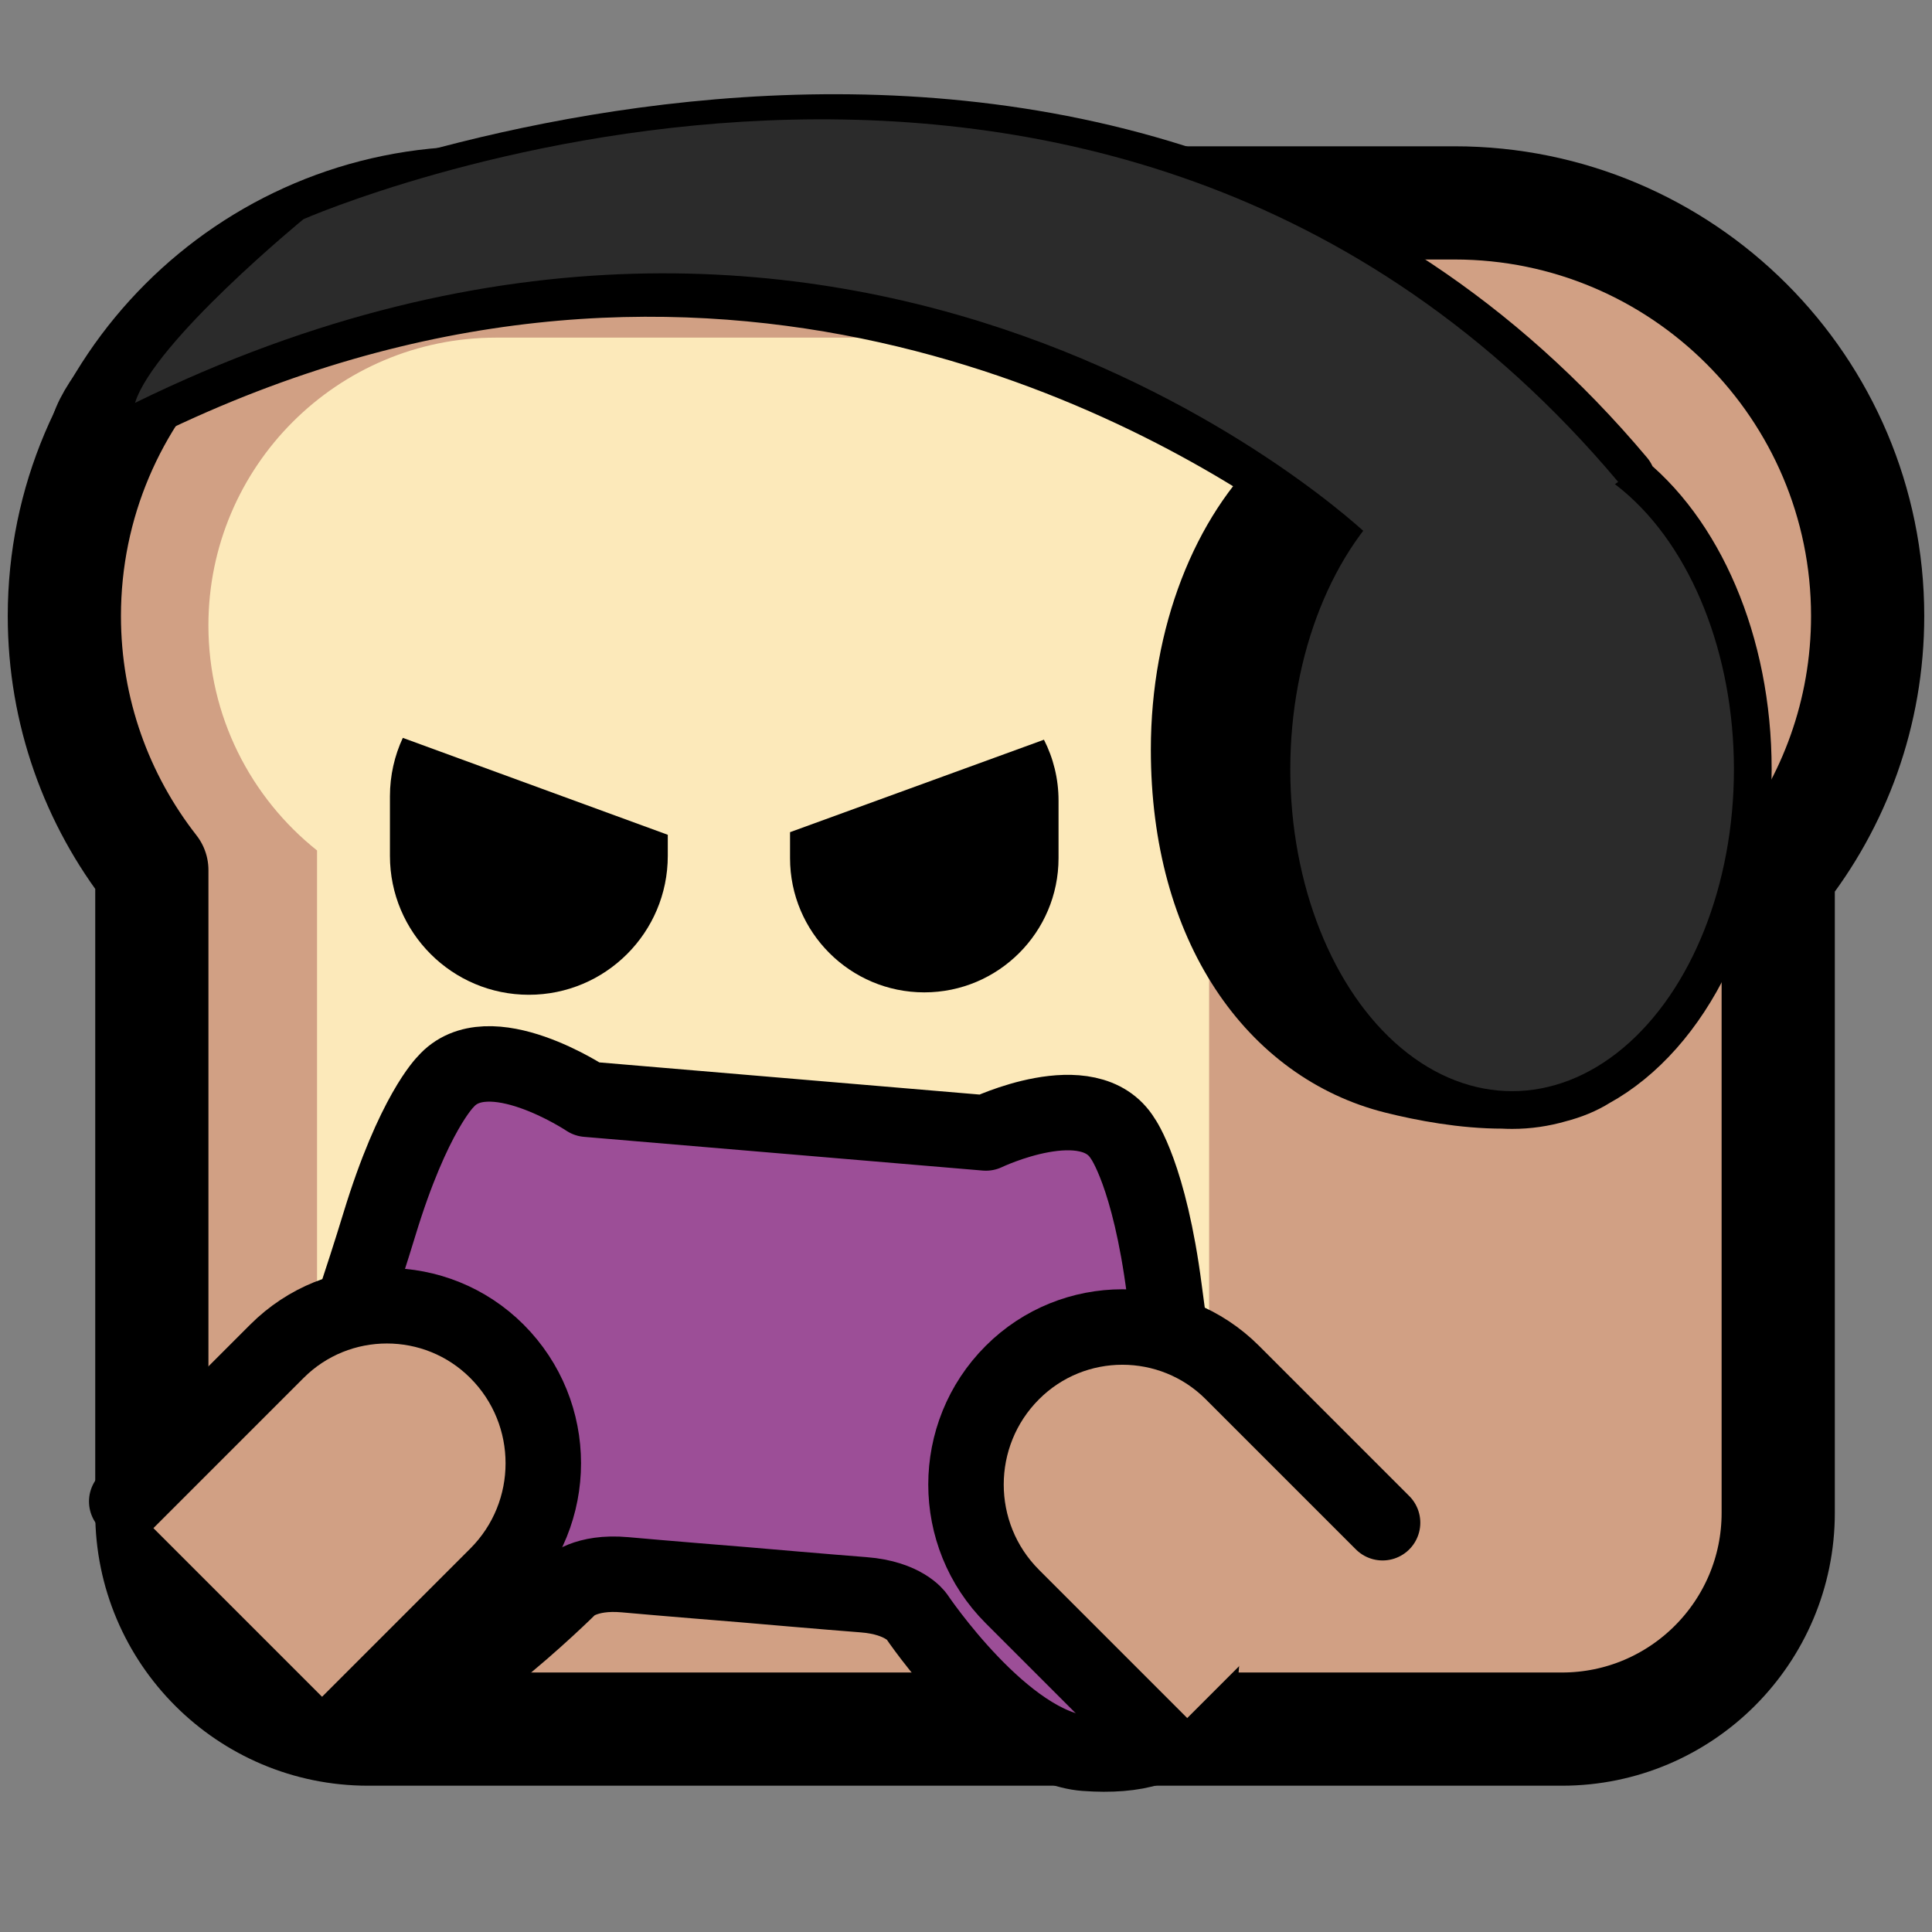 <?xml version="1.0" encoding="UTF-8" standalone="no"?>
<!DOCTYPE svg PUBLIC "-//W3C//DTD SVG 1.1//EN" "http://www.w3.org/Graphics/SVG/1.1/DTD/svg11.dtd">
<svg width="100%" height="100%" viewBox="0 0 256 256" version="1.1" xmlns="http://www.w3.org/2000/svg" xmlns:xlink="http://www.w3.org/1999/xlink" xml:space="preserve" xmlns:serif="http://www.serif.com/" style="fill-rule:evenodd;clip-rule:evenodd;stroke-linecap:round;stroke-linejoin:round;stroke-miterlimit:1.5;">
    <rect x="0" y="0" width="256" height="256" fill="#808080" stroke="none"/>
    <rect id="neobread_gamer_angry" x="0" y="0" width="256" height="256" style="fill:none;"/>
    <path id="Crust" d="M192.734,26.885C222.946,26.885 247.473,51.413 247.473,81.624C247.473,94.467 243.041,106.282 235.623,115.623L235.623,200.464C235.623,216.277 222.785,229.115 206.972,229.115L48.771,229.115C32.958,229.115 20.12,216.277 20.12,200.464L20.12,115.297C12.857,106.008 8.527,94.318 8.527,81.624C8.527,51.413 33.054,26.885 63.266,26.885L192.734,26.885Z" style="fill:rgb(209,160,132);stroke:black;stroke-width:15px;"/>
    <rect id="Shadow" x="122.332" y="112.959" width="105.66" height="15.248" style="fill:rgb(186,133,109);"/>
    <path id="Slice" d="M42.009,112.691C33.24,105.704 27.616,94.934 27.616,82.861C27.616,61.82 44.698,44.738 65.738,44.738L135.611,44.738C156.652,44.738 173.734,61.82 173.734,82.861C173.734,94.528 168.481,104.979 160.213,111.974L160.213,196.732C160.213,204.964 153.53,211.647 145.299,211.647L56.924,211.647C48.692,211.647 42.009,204.964 42.009,196.732L42.009,112.691Z" style="fill:rgb(252,233,186);"/>
    <g id="Face">
        <path id="Mouth" d="M65.596,153.72L76.372,171.837L90.892,153.752L108.879,171.787L130.306,153.773" style="fill:none;stroke:black;stroke-width:10px;"/>
        <g id="Eyes">
            <path id="Right-eye" serif:id="Right eye" d="M104.684,110.268L104.684,113.704C104.684,123.523 112.655,131.494 122.473,131.494C132.291,131.494 140.262,123.523 140.262,113.704L140.262,106.081C140.262,103.179 139.566,100.437 138.33,98.016L104.684,110.268Z"/>
            <path id="Left-eye" serif:id="Left eye" d="M53.375,97.771C52.28,100.126 51.669,102.75 51.669,105.516L51.669,113.404C51.669,123.564 59.917,131.813 70.077,131.813C80.237,131.813 88.485,123.564 88.485,113.404L88.485,110.614L53.375,97.771Z"/>
        </g>
    </g>
    <path id="Controller" d="M130.637,150.123C130.637,150.123 144.315,143.564 148.785,150.883C148.785,150.883 152.316,155.728 154.281,170.933C156.245,186.137 159.494,202.403 159.435,211.053C159.376,219.704 159.373,223.957 157.411,227.708C155.449,231.459 150.518,232.813 143.815,232.321C133.102,231.535 121.427,214.143 121.427,214.143C121.427,214.143 119.75,211.724 114.454,211.316C109.515,210.936 99.913,210.101 98.637,209.99C97.36,209.887 87.754,209.111 82.821,208.663C77.53,208.183 75.474,210.289 75.474,210.289C75.474,210.289 57.088,228.588 48.814,227.893C42.22,227.338 39.042,221.695 37.733,217.669C36.423,213.643 37.129,209.45 38.512,200.91C39.894,192.371 45.808,176.874 50.278,162.209C54.748,147.544 59.037,143.355 59.037,143.355C64.664,136.883 77.803,145.655 77.803,145.655L130.637,150.123Z" style="fill:rgb(156,78,151);stroke:black;stroke-width:10px;"/>
    <path id="Right-hand" serif:id="Right hand" d="M153.779,231.186L134.142,211.549C125.953,203.359 125.953,190.062 134.142,181.872C142.189,173.825 155.255,173.825 163.302,181.872L183.198,201.768" style="fill:rgb(209,160,132);stroke:black;stroke-width:10px;stroke-linecap:butt;"/>
    <path id="Left-hand" serif:id="Left hand" d="M46.21,228.367L65.847,208.73C74.037,200.541 74.037,187.243 65.847,179.054C57.8,171.007 44.734,171.007 36.687,179.054L16.792,198.949" style="fill:rgb(209,160,132);stroke:black;stroke-width:10px;stroke-linecap:butt;"/>
    <g id="Headset">
        <path id="Outline" d="M171.061,63.395C146.872,47.259 85.666,16.718 11.759,56.685C14.274,48.576 34.092,32.894 34.092,32.894C34.092,32.894 146.065,-17.447 214.414,63.851C214.287,63.953 214.145,64.055 213.99,64.155C223.357,71.288 229.753,85.54 229.753,101.941C229.753,120.18 221.844,135.76 210.735,141.849C209.378,142.704 207.837,143.321 206.183,143.748C204.301,144.297 202.354,144.586 200.362,144.586C199.96,144.586 199.561,144.574 199.164,144.551C194.018,144.562 188.701,143.56 184.746,142.569C169.01,138.627 157.493,122.865 157.493,99.329C157.493,84.244 162.904,70.977 171.061,63.395Z" style="fill:none;stroke:black;stroke-width:10px;stroke-linecap:butt;"/>
        <path id="Shading" d="M186.885,56.685C196.484,56.685 212.403,58.58 217.768,68.92C221.47,76.054 216.277,89.72 216.277,99.329C216.277,110.038 218.986,130.567 214.486,138.06C209.096,147.034 193.549,144.775 184.746,142.569C169.01,138.627 157.493,122.865 157.493,99.329C157.493,75.793 170.663,56.685 186.885,56.685Z"/>
        <ellipse id="Cup" cx="200.362" cy="101.941" rx="29.392" ry="42.644" style="fill:rgb(43,43,43);"/>
        <path id="Headband" d="M181.245,70.897C181.245,70.897 113.888,6.345 17.894,53.379C20.409,45.27 40.209,29.043 40.209,29.043C40.209,29.043 146.065,-17.447 214.414,63.851C209.343,67.919 181.245,70.897 181.245,70.897Z" style="fill:rgb(43,43,43);"/>
    </g>
</svg>
